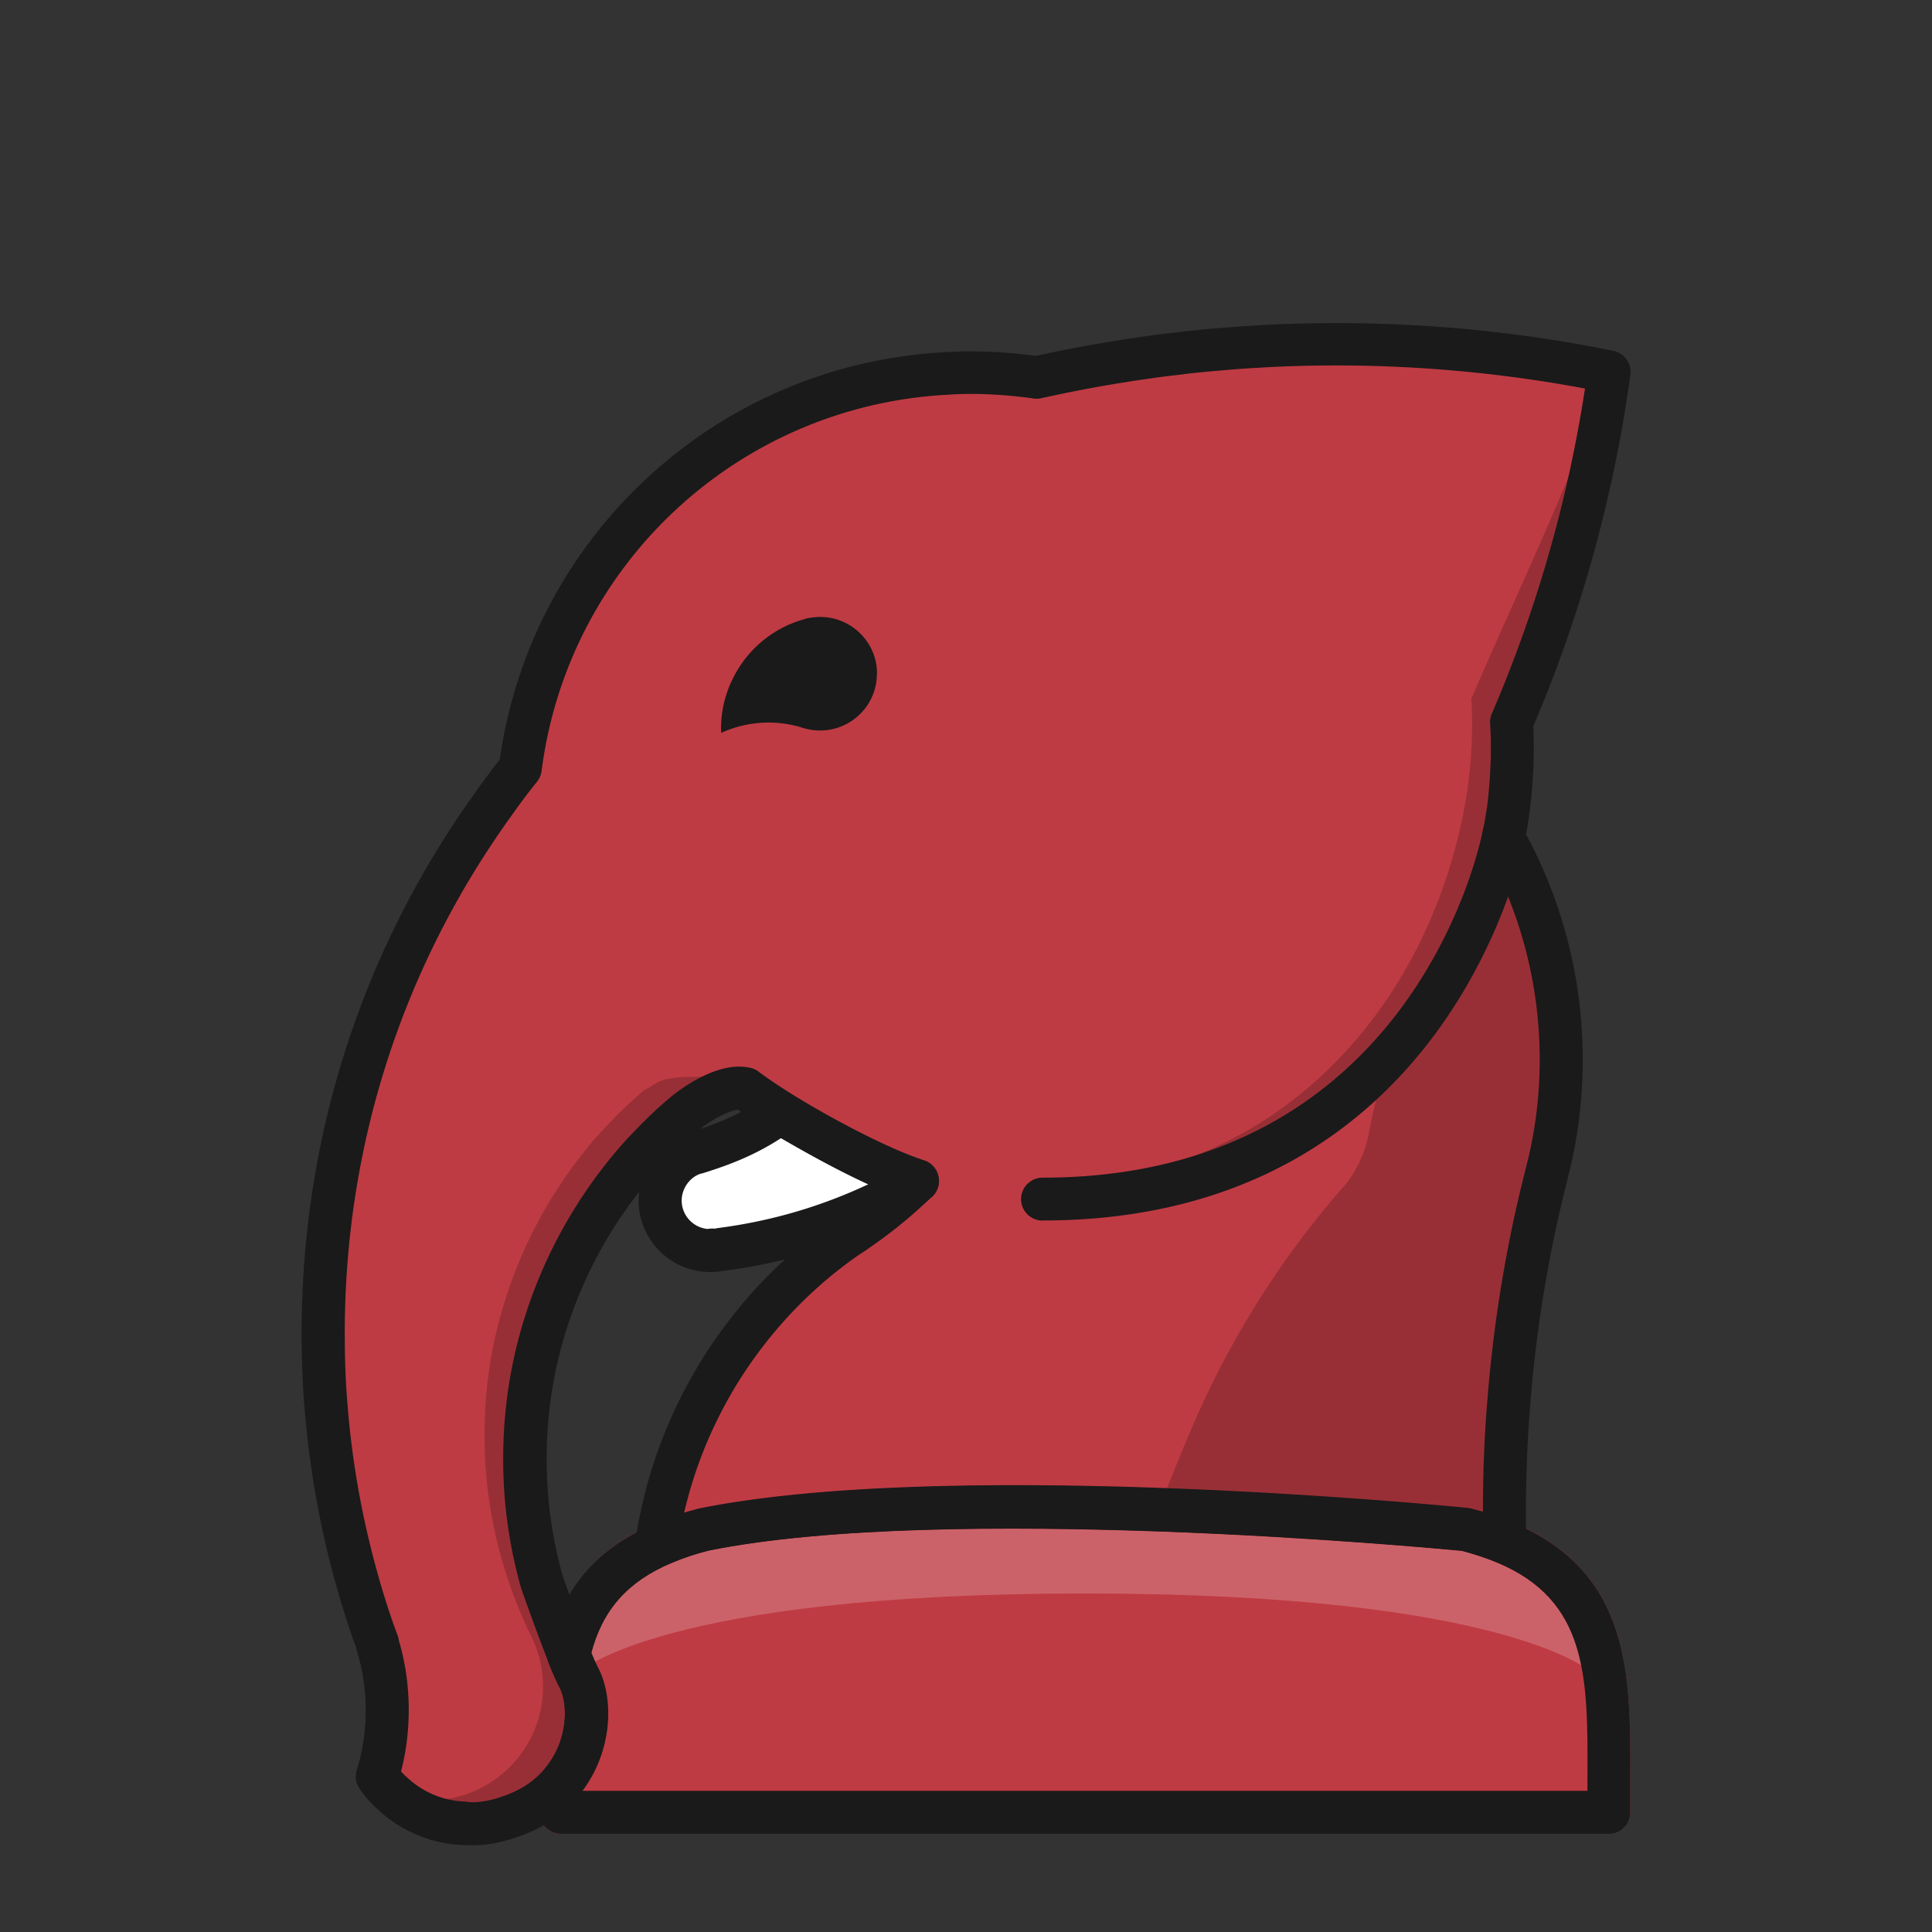 <svg version="1.1" id="Layer_1" xmlns="http://www.w3.org/2000/svg" x="0" y="0" viewBox="0 0 180 180" style="enable-background:new 0 0 180 180" xml:space="preserve"><rect x="0" y="0" width="180" height="180" fill="#333333" stroke="none"/><defs><style>.b{fill:#1a1a1a}.c{fill:#fff}.d{fill:#bf3b43}.e{opacity:.2}</style></defs><path class="d" d="M140.07 78.1c3.43 6.1 5.37 13.14 5.37 20.64 0 3.43-.41 6.78-1.19 9.97-.1.37-.17.72-.27 1.09-1.69 6.7-2.84 13.61-3.41 20.68-.29 3.45-.43 6.91-.43 10.44 0 .93.01 1.86.04 2.79-1.09-.45-2.3-.85-3.65-1.2 0 0-47.52-4.73-70.93 0-1.42.36-2.69.78-3.82 1.27h-.63a42.199 42.199 0 0 1 8.24-19.4c2.72-3.58 6.02-6.71 9.76-9.27.25-.16.49-.31.72-.49 2.01-1.36 3.88-2.9 5.61-4.6-4.46-1.44-12.33-5.8-16.01-8.57-2.29-.53-5.69 2.3-5.69 2.3-1.19.99-2.3 2.06-3.37 3.19-.81.84-1.58 1.72-2.28 2.61a42.47 42.47 0 0 0-8.55 18.63c-.47 2.51-.7 5.1-.7 7.77 0 3.97.55 7.8 1.58 11.45 0 0 1.43 4.08 2.52 6.8.35.88.67 1.61.89 2.02 1.27 2.36 1.06 6.71-1.63 9.88-1.17 1.38-2.81 2.54-4.99 3.22-.97.33-1.99.54-3.06.58-.25 0-.49-.02-.74-.02-.59-.02-1.17-.08-1.73-.17a10.28 10.28 0 0 1-5.14-2.59 8.646 8.646 0 0 1-1.44-1.64c.61-1.94.92-4.01.92-6.15s-.31-4.21-.92-6.15c0-.02.02-.04.02-.04 0-.02-.02-.06-.02-.08-.12-.33-.23-.68-.37-1.01a85.077 85.077 0 0 1-4.25-19.28c-.12-1.17-.21-2.36-.29-3.54v-.02c-.1-1.66-.14-3.31-.14-4.99 0-18.42 5.88-35.47 15.89-49.36.78-1.11 1.61-2.22 2.47-3.29 2.57-20.02 19.14-35.67 39.6-36.78.78-.06 1.58-.08 2.38-.08 2.05 0 4.07.16 6.04.43.02 0 .06 0 .08.02 1.83-.41 3.68-.78 5.53-1.11.78-.14 1.56-.27 2.36-.39.8-.14 1.61-.26 2.41-.37 1.03-.16 2.06-.27 3.09-.39.41-.06.8-.1 1.21-.14.97-.1 1.97-.19 2.96-.27 1.34-.12 2.72-.2 4.09-.28a127.12 127.12 0 0 1 31.7 2.39 126.034 126.034 0 0 1-9.09 32.67c.06.8.08 1.61.08 2.43 0 .68-.02 1.38-.06 2.06 0 .1 0 .17-.02.27-.02.58-.06 1.15-.12 1.71 0 .12-.02.24-.04.33-.06.6-.12 1.19-.21 1.79 0 .08-.02.16-.04.24-.08.52-.16 1.03-.27 1.56l-.06.35v.04Z"/><path class="d" d="M52.25 165.38v3.47h97.65v-3.47c.03-10.4.05-19.46-13.36-22.87 0 0-47.52-4.73-70.93 0-13.41 3.41-13.39 12.47-13.36 22.87Z"/><path class="c e" d="M135.66 142.46c-9.22-1.86-22.29-2.22-34.58-1.98-12.29-.24-25.36.12-34.58 1.98-9.03 2.29-11.81 7.22-12.66 13.39 0 0 7.66-7.39 47.24-7.39s47.24 7.39 47.24 7.39c-.85-6.17-3.63-11.09-12.66-13.39Z"/><path class="d" d="M149.89 170.85H52.25c-1.1 0-2-.9-2-2v-3.46c-.03-10.34-.06-21.03 14.86-24.82 23.53-4.75 69.67-.25 71.62-.05.1 0 .2.03.29.05 14.92 3.79 14.89 14.48 14.87 24.81v3.46c0 1.1-.9 2-2 2Zm-95.64-2Zm0-2h93.64v-1.47c.03-10.35.05-17.84-11.7-20.89-2.96-.28-47.99-4.5-70.19-.02-11.8 3-11.78 10.51-11.75 20.91v1.47Z"/><path class="e" d="M140.07 78.08v-.02l.06-.35c.12-.53.19-1.03.27-1.56.02-.08.04-.16.04-.23.1-.6.16-1.19.21-1.79.02-.1.04-.21.04-.33.06-.56.1-1.13.12-1.71.02-.1.02-.18.02-.27.04-.68.06-1.38.06-2.06 0-.82-.02-1.64-.08-2.43 4.42-10.26 6.29-15.56 9.09-32.67-3.74 10.67-8.41 20.19-12.83 30.45.06.8.08 1.62.08 2.43 0 .68-.02 1.38-.06 2.06 0 .1 0 .19-.02.27-.02.58-.06 1.15-.12 1.71 0 .12-.02.23-.04.33-.04.41-.08.8-.14 1.19-.02.19-.04.41-.08.6 0 .08-.02.16-.04.23-.08.53-.16 1.03-.27 1.58l-.06.33c-1.15 5.7-3.23 11.08-6.17 15.81-5.06 8.16-12.64 14.41-22.14 17.15-3.76 1.11-14.04 3.29-9.48 3.29 4.11 0 8.06-.58 11.82-1.69 7.2-2.08 13.61-6.04 18.65-11.27-.08.29-.14.58-.21.88-.49 1.93-.93 3.87-1.32 5.84a10.82 10.82 0 0 1-2.16 4.56c-.16.16-.27.29-.39.43a84.391 84.391 0 0 0-13.8 22c-.81 1.88-2.17 5.17-3.23 7.98h.2c5.11 0 10.31-.13 15.38.51 5.01.64 10.01 1.17 15.02 1.76.62.07 1.21.28 1.69.6-.02-.92-.04-1.85-.04-2.77 0-3.52.14-6.99.43-10.44.56-7.07 1.71-13.98 3.41-20.68.1-.37.18-.72.27-1.09.78-3.19 1.19-6.54 1.19-9.97 0-1.67-.1-3.33-.29-4.96a42.054 42.054 0 0 0-5.08-15.69Zm-75.09 24.31c.87-.63 1.93-1.02 2.96-1.3.2-.05.4-.09.6-.1.03-.26.35-.52.09-.54-7.76-.44-6.97.35-8.59 1.1-1.19.99-2.3 2.06-3.37 3.19-.82.84-1.58 1.71-2.28 2.61a42.522 42.522 0 0 0-8.55 18.63c-.47 2.51-.7 5.1-.7 7.77 0 3.97.55 7.81 1.58 11.45.55 1.95 1.23 3.84 2.04 5.67.21.51.43.97.68 1.46.02.06.04.1.06.14.25.49.45.99.6 1.52 0 0 0 .02.02.04.31.99.47 2.02.47 3.12 0 4.63-2.98 8.55-7.09 9.99-.97.33-1.99.55-3.06.58-.25 0-.49-.02-.74-.02-.58-.02-1.17-.08-1.73-.18-.47-.09-.93-.21-1.37-.36 1.4 1.29 3.16 2.2 5.12 2.57.56.1 1.15.16 1.73.18.25 0 .49.02.74.02 1.07-.04 2.08-.25 3.06-.58 4.11-1.44 7.09-5.35 7.09-9.99 0-1.09-.16-2.12-.47-3.12-.02-.02-.02-.04-.02-.04-.16-.53-.35-1.03-.6-1.52a.975.975 0 0 1-.06-.14c-.25-.49-.47-.95-.68-1.46-.82-1.83-1.5-3.72-2.04-5.67a41.991 41.991 0 0 1-1.58-11.45c0-2.67.23-5.26.7-7.77 1.3-6.95 4.3-13.32 8.55-18.63.7-.9 1.46-1.77 2.28-2.61 1.07-1.12 2.17-2.19 3.35-3.18.25-.58.68-1 1.21-1.39Z"/><path class="b" d="M81.7 62.76c0 2.47-1.67 4.52-3.93 5.12-.43.12-.9.18-1.36.18-.53 0-1.01-.08-1.5-.21-.1-.02-.18-.06-.25-.08a10.6 10.6 0 0 0-6.68.19c-.27.1-.53.19-.78.33-.02-.14-.02-.27-.02-.41 0-1.25.21-2.43.62-3.54.1-.31.23-.62.39-.93 1.27-2.75 3.7-4.85 6.64-5.69.18-.06.33-.12.51-.14.35-.06.7-.1 1.07-.1 2.92 0 5.3 2.36 5.3 5.28Zm15.43 50.96c-1.1 0-2-.9-2-2s.9-2 2-2c34.97 0 40.96-32.04 41.02-32.36a2.009 2.009 0 0 1 2.31-1.63c1.09.19 1.82 1.23 1.63 2.31-.06.36-6.67 35.67-44.96 35.67Z"/><path class="c" d="M72.65 103.68c.12 0 7.82 4.74 12.82 6.35-.21.17-.4.35-.61.52-.02.02-.05.02-.07.02a48.418 48.418 0 0 1-17.56 5.82l-.31.05c-.14.02-.24.05-.38.05l-.21-.02-.17.05c-2.58 0-4.66-2.08-4.66-4.66 0-1.96 1.3-3.78 3.14-4.4l.28-.07c2.88-.9 5.28-1.91 7.72-3.7Z"/><path class="b" d="M66.16 118.51c-3.67 0-6.66-2.99-6.66-6.66 0-2.82 1.85-5.41 4.51-6.29.05-.02.1-.03.15-.04l.23-.06c3.06-.96 5.11-1.94 7.07-3.38.34-.25.76-.39 1.19-.39.56 0 .75.11 1.8.72 1.92 1.11 7.78 4.49 11.64 5.73a1.996 1.996 0 0 1 .62 3.48l-.21.18c-.13.12-.27.23-.41.34-.13.1-.28.19-.44.26a50.435 50.435 0 0 1-18.17 5.99l-.26.04c-.27.05-.48.07-.75.07-.1.02-.21.02-.31.02Zm-.94-9.14c-1 .36-1.71 1.4-1.71 2.48 0 1.39 1.07 2.53 2.43 2.65.2-.04.4-.05.6-.03h.04l.34-.06c4.89-.63 9.57-2 13.97-4.07-3.19-1.47-6.43-3.32-8.13-4.3-2.53 1.65-4.96 2.54-7.23 3.25l-.11.03-.2.05Zm-.29-1.99Z"/><path class="b" d="M44.2 171.92c-.19 0-.32 0-.45-.01h-.29c-.75-.02-1.42-.09-2.07-.2-2.33-.44-4.45-1.51-6.16-3.1-.65-.58-1.25-1.26-1.74-1.98a1.98 1.98 0 0 1-.25-1.72c.55-1.76.83-3.63.83-5.56s-.28-3.8-.83-5.56c-.03-.11-.06-.21-.07-.32a8.32 8.32 0 0 0-.24-.64.487.487 0 0 1-.04-.11 87.098 87.098 0 0 1-4.35-19.73c-.12-1.19-.22-2.4-.3-3.61v-.13c-.09-1.49-.14-3.16-.14-5.01 0-18.29 5.62-35.76 16.27-50.53.66-.94 1.4-1.93 2.19-2.93 2.95-20.89 20.27-36.82 41.4-37.96.74-.06 1.58-.08 2.48-.08 1.95 0 3.98.14 6.06.42 1.75-.38 3.51-.74 5.24-1.04.8-.14 1.6-.28 2.42-.4.67-.12 1.41-.23 2.14-.33l.27-.04c1.02-.15 2.05-.27 3.08-.39.47-.06.88-.11 1.32-.15.98-.1 1.99-.2 3-.27 1.34-.12 2.74-.2 4.1-.28 2.32-.11 4.42-.16 6.46-.16 8.69 0 17.37.87 25.79 2.59 1.03.21 1.72 1.19 1.58 2.23-1.55 11.29-4.6 22.31-9.05 32.75.03.63.05 1.32.05 2.08 0 .7-.02 1.42-.06 2.12 0 .14 0 .27-.03.4-.02.56-.06 1.1-.11 1.65 0 .19-.03.36-.05.49-.06.58-.11 1.15-.21 1.72-.01.16-.04.3-.06.39-.06.41-.12.81-.2 1.22 3.46 6.4 5.28 13.64 5.28 20.99 0 3.55-.42 7.06-1.25 10.44-.06.22-.1.4-.14.57l-.13.54c-1.67 6.61-2.8 13.46-3.35 20.33-.28 3.35-.42 6.71-.42 10.28 0 .91.01 1.82.04 2.74.02.68-.31 1.32-.87 1.71-.56.39-1.28.46-1.9.2-.96-.4-2.05-.76-3.22-1.07-2.96-.28-47.99-4.5-70.19-.02-1.2.31-2.39.7-3.43 1.15-.26.11-.53.16-.81.16h-.63a2.06 2.06 0 0 1-1.5-.71c-.37-.44-.54-1.02-.45-1.59a44.379 44.379 0 0 1 8.62-20.31 43.61 43.61 0 0 1 10.22-9.7c.28-.17.46-.3.65-.43 1.07-.73 2.09-1.49 3.06-2.31-4.39-1.92-9.86-5.05-13-7.32-.89.08-2.58 1-3.66 1.9-1.04.87-2.08 1.86-3.2 3.03-.76.78-1.48 1.61-2.15 2.47a40.51 40.51 0 0 0-8.15 17.77c-.44 2.37-.67 4.86-.67 7.4 0 3.69.5 7.34 1.49 10.85.18.5 1.47 4.18 2.47 6.65.48 1.2.71 1.67.79 1.82 1.58 2.94 1.47 8.19-1.86 12.13-1.52 1.8-3.52 3.09-5.93 3.84-1.19.4-2.37.63-3.58.67h-.07Zm-.65-4.02c.09 0 .22 0 .36.01h.29a8.49 8.49 0 0 0 2.42-.48c1.72-.54 3.09-1.41 4.11-2.62 2.3-2.71 2.19-6.17 1.39-7.65-.25-.46-.58-1.21-.99-2.23-1.09-2.72-2.49-6.71-2.55-6.88-.01-.04-.03-.08-.04-.12a43.93 43.93 0 0 1-1.66-11.99c0-2.78.25-5.52.74-8.14 1.33-7.1 4.43-13.85 8.95-19.51.75-.96 1.56-1.89 2.41-2.76 1.2-1.27 2.36-2.37 3.52-3.33.7-.58 4.32-3.43 7.42-2.71.27.06.53.18.75.35 3.47 2.61 11.12 6.87 15.42 8.26.67.22 1.17.76 1.33 1.45.16.68-.05 1.4-.55 1.89a43.283 43.283 0 0 1-5.88 4.82c-.21.16-.49.35-.79.53-3.48 2.38-6.6 5.35-9.21 8.77a40.37 40.37 0 0 0-7.25 15.37c.45-.14.91-.26 1.39-.39 23.53-4.75 69.67-.25 71.62-.05.1 0 .2.03.29.05.38.1.75.2 1.12.3 0-3.67.14-7.12.43-10.57.57-7.09 1.73-14.16 3.46-21l.12-.49c.05-.21.1-.41.16-.62.74-3.03 1.12-6.23 1.12-9.46 0-6.91-1.77-13.71-5.11-19.66-.17-.3-.26-.64-.26-.98v-.04c0-.11 0-.22.03-.33l.06-.35s.01-.07.02-.11c.11-.48.17-.94.25-1.41 0-.05.02-.1.03-.15 0-.04 0-.08.02-.12.09-.56.14-1.1.2-1.66 0-.07.02-.14.03-.2v-.14c.05-.52.09-1.04.11-1.57 0-.07 0-.15.02-.22v-.1c.04-.65.05-1.31.05-1.95 0-.87-.02-1.62-.07-2.29-.02-.32.03-.64.16-.93a124.18 124.18 0 0 0 8.68-30.29 125.868 125.868 0 0 0-29.35-2c-1.34.08-2.71.15-4.01.27-1 .08-1.98.17-2.94.27-.39.04-.75.07-1.12.13-.02 0-.12.01-.13.02-.98.11-1.96.22-2.94.37l-.29.04c-.69.1-1.4.2-2.08.32-.84.12-1.6.26-2.36.39-1.79.32-3.62.69-5.44 1.09-.3.07-.6.06-.89 0-1.94-.26-3.85-.4-5.66-.4-.8 0-1.55.03-2.23.08-19.43 1.05-35.3 15.79-37.77 35.04-.05.37-.19.71-.42 1-.87 1.08-1.67 2.15-2.39 3.18-10.17 14.1-15.53 30.76-15.53 48.21 0 1.77.04 3.36.13 4.87v.06c.08 1.15.17 2.3.28 3.42.63 6.34 2.02 12.66 4.13 18.77.11.28.22.58.32.86l.07.19c.03.07.05.15.07.23.02.09.04.18.05.27.61 2.05.91 4.22.91 6.44 0 1.96-.24 3.89-.72 5.72.18.2.37.39.58.57a8.349 8.349 0 0 0 4.17 2.11c.44.08.93.12 1.43.14h.02Zm94.89-91.99Zm.41-4.22Z"/><path class="b" d="M149.9 170.85H52.25c-1.1 0-2-.9-2-2v-2.72c0-.48.16-.94.47-1.3 2.3-2.71 2.19-6.17 1.39-7.64-.25-.46-.58-1.21-.99-2.23-.15-.37-.18-.79-.09-1.18 1.29-5.73 4.46-9.49 9.97-11.83 1.22-.52 2.61-.98 4.11-1.37 23.53-4.75 69.67-.25 71.62-.05.1 0 .2.03.29.05 1.42.36 2.74.79 3.93 1.29 10.99 4.56 10.97 14.2 10.94 23.53v3.46c0 1.1-.9 2-2 2Zm-95.64-4h93.64v-1.47c.03-9.1.04-16.29-8.48-19.82-.97-.4-2.05-.76-3.23-1.07-2.96-.28-47.99-4.5-70.19-.02-1.2.31-2.39.7-3.43 1.15-4.09 1.74-6.42 4.35-7.49 8.44.32.77.49 1.11.55 1.23 1.5 2.79 1.48 7.67-1.38 11.52v.04Zm95.65-1.47Z"/></svg>
